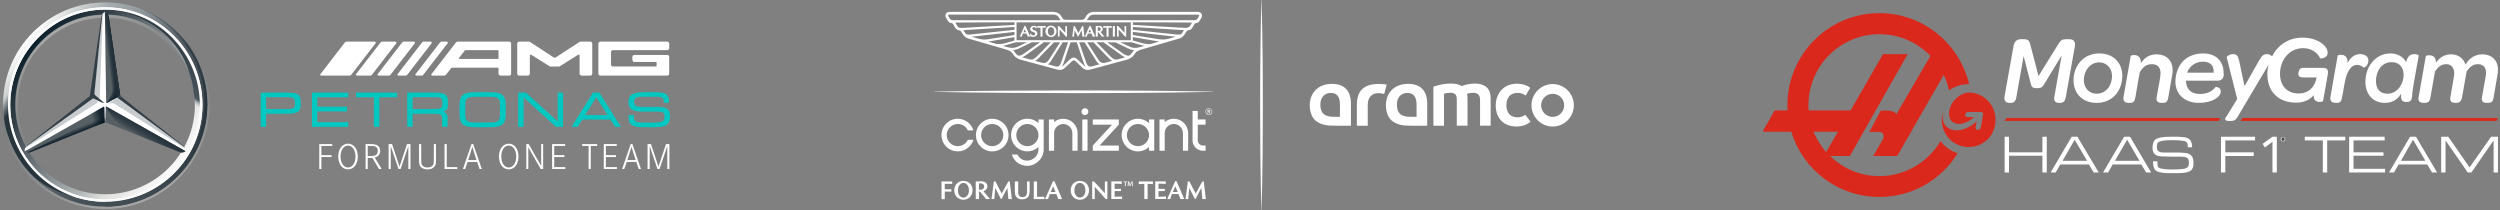 <svg width="952" height="80" viewBox="0 0 952 80" fill="none" xmlns="http://www.w3.org/2000/svg">
<rect x="0" y="0" width="952" height="80" fill="#808080" stroke="none"/>
<path d="M479.863 39.837C479.863 50.261 479.933 66.371 480.331 80H480.416C480.813 66.371 480.898 49.537 480.898 39.156C480.898 35.313 480.884 15.827 480.416 0H480.331C480.019 10.906 479.863 25.059 479.863 39.837Z" fill="white"/>
<path d="M409.081 34.434C395.239 34.434 373.825 34.505 355.714 34.902V34.987C373.825 35.384 396.189 35.469 409.988 35.469C415.094 35.469 440.99 35.455 462.008 34.987V34.902C447.528 34.59 428.723 34.434 409.081 34.434Z" fill="white"/>
<path d="M456.122 4.524H416.81C416.101 4.524 415.108 4.51 414.059 5.56C413.066 6.552 413.364 7.545 411.719 7.545H405.989C404.344 7.545 404.642 6.567 403.649 5.56C402.6 4.51 401.607 4.524 400.898 4.524H361.571C360.224 4.524 359.629 5.716 360.281 6.779L360.99 7.956C361.373 8.609 361.869 8.708 362.238 8.779C362.578 8.85 362.777 8.892 363.046 9.346L363.67 10.438C364.153 11.332 364.734 11.445 365.159 11.516C365.5 11.587 365.798 11.601 366.223 12.367C366.677 13.19 367.287 14.225 368.719 14.665C368.719 14.665 383.397 18.947 383.412 18.947C384.943 19.444 385.326 19.997 385.78 20.649C386.021 20.99 386.744 22.209 388.73 22.748L402.699 26.52C404.004 26.875 404.925 26.379 405.564 25.811L408.102 23.415C408.755 22.805 409.024 22.805 409.676 23.415L412.215 25.811C412.853 26.379 413.761 26.875 415.08 26.52L429.049 22.748C431.034 22.209 431.758 20.99 431.999 20.649C432.452 19.997 432.835 19.444 434.367 18.947L449.059 14.665C450.492 14.239 451.102 13.204 451.555 12.367C451.967 11.601 452.279 11.573 452.619 11.516C453.045 11.431 453.626 11.332 454.108 10.438L454.732 9.346C454.988 8.892 455.2 8.85 455.541 8.779C455.909 8.708 456.406 8.609 456.789 7.956L457.498 6.779C458.065 5.716 457.469 4.524 456.122 4.524ZM361.6 6.964L361.174 6.255C361.047 6.042 360.962 5.56 361.571 5.56H400.898C401.692 5.56 402.585 5.546 403.451 7.049C403.564 7.247 403.692 7.474 403.862 7.687H364.011C362.394 7.701 362.082 7.701 361.6 6.964ZM387.099 8.495H430.609V15.317H387.099V8.495ZM364.72 10.169C364.351 9.8 364.11 9.034 363.784 8.58L386.333 8.481V9.474L367.258 10.58C365.755 10.694 365.145 10.608 364.72 10.169ZM367.67 12.764C367.457 12.495 367.287 12.183 367.117 11.885C367.031 11.729 366.946 11.601 366.861 11.488C367.131 11.473 367.187 11.459 367.698 11.431L386.305 10.282V11.346L371.598 12.92C369.627 13.133 368.279 13.431 367.67 12.764ZM372.704 14.764C371.626 14.452 370.69 14.182 370.024 13.984C371.811 13.771 386.305 12.154 386.305 12.154V13.331L376.888 14.849C375.796 15.033 374.491 15.246 372.704 14.764ZM379.242 16.678C378.292 16.409 377.271 16.111 376.264 15.813C376.533 15.771 376.718 15.742 377.03 15.7C377.98 15.544 386.319 14.154 386.319 14.154V15.43C386.319 15.43 382.83 16.423 382.816 16.423C382.788 16.409 380.632 17.061 379.242 16.678ZM383.681 17.969C383.539 17.926 382.901 17.742 381.965 17.473C382.575 17.359 382.958 17.231 383.043 17.203C383.1 17.189 386.844 16.097 386.844 16.097H391.098L387.17 17.926C385.908 18.409 384.801 18.267 383.681 17.969ZM387.595 21.131C387.127 20.805 386.872 20.451 386.602 20.068C386.376 19.742 386.149 19.415 385.78 19.075C385.865 19.075 386.262 19.047 386.702 18.933C387.17 18.82 388.191 18.38 388.191 18.38L392.913 16.083H396.062L389.864 20.465C388.928 21.103 388.177 21.33 387.595 21.131ZM392.275 22.649L389.24 21.826C389.652 21.656 390.049 21.429 390.375 21.216C390.687 21.004 390.332 21.273 397.508 16.083H400.146L395.296 21.046C394.431 21.926 393.495 22.89 392.275 22.649ZM397.055 23.954L394.204 23.188C394.984 22.734 395.679 21.968 395.948 21.699L401.337 16.111H403.692L399.395 22.819C398.7 23.869 397.891 24.095 397.055 23.954ZM402.047 25.301L399.012 24.478C399.153 24.379 399.692 24.053 400.203 23.23L404.699 16.083H406.741C406.741 16.083 404.103 23.826 403.919 24.209C403.394 25.358 402.784 25.443 402.047 25.301ZM412.867 25.06L410.357 22.677C409.308 21.684 408.414 21.684 407.351 22.677L404.84 25.06C404.642 25.23 404.457 25.358 404.259 25.457C404.727 24.875 404.996 24.067 405.167 23.542L407.663 16.097H410.045L412.541 23.542C412.725 24.095 412.995 24.89 413.449 25.457C413.25 25.358 413.066 25.23 412.867 25.06ZM415.647 25.301C414.909 25.443 414.3 25.358 413.775 24.223C413.591 23.826 410.953 16.097 410.953 16.097H412.995L417.491 23.244C418.001 24.053 418.526 24.393 418.682 24.492L415.647 25.301ZM420.653 23.954C419.816 24.11 419.008 23.869 418.299 22.805L414.002 16.097H416.37L421.759 21.684C422.029 21.968 422.71 22.72 423.504 23.174L420.653 23.954ZM425.432 22.649C424.199 22.89 423.263 21.911 422.412 21.046L417.562 16.083H420.199C420.199 16.083 427.021 21.004 427.333 21.216C427.659 21.429 428.042 21.656 428.467 21.826L425.432 22.649ZM431.091 20.082C430.822 20.465 430.58 20.819 430.098 21.146C429.531 21.33 428.765 21.103 427.815 20.493C427.546 20.323 421.618 16.111 421.618 16.111H424.766C424.766 16.111 428.411 17.912 429.488 18.409C430.098 18.692 430.878 19.047 431.899 19.103C431.545 19.415 431.318 19.756 431.091 20.082ZM434.027 17.969C432.906 18.267 431.8 18.409 430.538 17.926C430.084 17.756 426.61 16.097 426.61 16.097H430.864C430.864 16.097 434.608 17.189 434.665 17.203C434.764 17.231 435.133 17.345 435.743 17.473C434.807 17.742 434.169 17.926 434.027 17.969ZM438.466 16.678C437.076 17.061 434.892 16.409 434.892 16.409C434.878 16.409 431.389 15.416 431.389 15.416V14.14C431.389 14.14 439.742 15.53 440.678 15.686C440.99 15.742 441.16 15.771 441.444 15.799C440.423 16.097 439.416 16.395 438.466 16.678ZM445.003 14.764C443.231 15.232 441.912 15.019 440.82 14.849C439.884 14.693 431.389 13.331 431.389 13.331V12.154L447.67 13.984C447.017 14.182 446.067 14.452 445.003 14.764ZM450.591 11.899C450.435 12.197 450.251 12.495 450.038 12.778C449.428 13.445 448.081 13.147 446.095 12.934L431.389 11.36V10.282C431.389 10.282 449.769 11.417 449.995 11.431C450.506 11.459 450.563 11.473 450.832 11.488C450.747 11.615 450.662 11.743 450.591 11.899ZM452.704 10.296C451.981 10.75 451.173 10.623 448.747 10.481L431.389 9.474V8.481L453.924 8.58C453.47 9.233 453.342 9.899 452.704 10.296ZM456.533 6.255L456.108 6.964C455.626 7.701 455.314 7.701 453.697 7.701H413.846C414.016 7.488 414.144 7.262 414.257 7.063C415.122 5.56 416.016 5.574 416.81 5.574H456.136C456.746 5.56 456.661 6.042 456.533 6.255ZM412.13 13.941C412.031 12.707 411.96 11.984 411.903 11.488C411.236 12.693 410.953 13.261 410.683 13.884H410.414C409.747 12.537 409.676 12.381 409.492 12.027C409.435 11.913 409.35 11.771 409.223 11.516C409.166 11.998 409.067 12.963 408.996 13.941H408.315C408.513 12.523 408.825 10.112 408.854 9.914H409.265C409.265 9.914 410.244 11.857 410.669 12.594C411.165 11.686 411.477 11.048 412.116 9.914H412.484C412.555 10.495 412.768 12.339 412.967 13.941H412.13ZM424.553 9.914H423.759V13.941H424.553V9.914ZM422.156 13.941V10.509C422.752 10.523 423.064 10.552 423.362 10.594V9.914H420.114V10.594C420.455 10.552 420.795 10.523 421.362 10.509V13.941H422.156ZM396.998 13.941V10.509C397.593 10.523 397.905 10.552 398.203 10.594V9.914H394.956V10.594C395.296 10.552 395.636 10.523 396.204 10.509V13.941H396.998ZM406.315 13.941V9.914H405.691V12.509L403.295 9.914H402.841V13.941H403.479V11.218L405.918 13.941H406.315ZM392.289 12.807V13.7C392.545 13.856 392.857 14.04 393.381 14.04C394.246 14.04 395.027 13.558 395.027 12.722C395.027 12.452 394.941 11.97 394.332 11.7C393.821 11.473 393.495 11.417 393.268 11.232C392.871 10.892 393.197 10.353 393.736 10.353C393.906 10.353 394.303 10.396 394.417 10.793H394.715V10.055C394.431 9.928 394.076 9.8 393.708 9.8C393.381 9.8 393.069 9.899 392.814 10.084C392.204 10.537 392.034 11.445 392.899 11.97C393.452 12.296 394.19 12.268 394.218 12.863C394.232 13.303 393.807 13.473 393.495 13.473C392.857 13.473 392.658 12.92 392.616 12.807H392.289ZM392.275 13.941L390.502 9.828H390.162L388.333 13.941H389.084C389.184 13.615 389.254 13.36 389.481 12.807H390.928C391.112 13.246 391.24 13.643 391.353 13.941H392.275ZM389.708 12.282C389.793 12.083 389.808 12.041 390.205 11.105C390.588 11.998 390.616 12.055 390.701 12.282H389.708ZM402.316 11.927C402.316 10.509 401.252 9.772 400.217 9.772C399.182 9.772 398.118 10.495 398.118 11.927C398.118 13.346 399.182 14.083 400.217 14.083C401.267 14.083 402.316 13.36 402.316 11.927ZM400.231 13.544C399.593 13.544 399.026 12.948 399.026 11.927C399.026 10.864 399.636 10.311 400.231 10.311C400.827 10.311 401.437 10.864 401.437 11.927C401.437 12.991 400.827 13.544 400.231 13.544ZM417.25 13.941H418.044V12.282H418.242L419.59 13.941H420.582L419.079 12.168C419.292 12.083 419.476 11.97 419.618 11.828C420.029 11.417 420.086 10.708 419.618 10.24C419.377 9.999 419.107 9.871 418.427 9.871C418.427 9.871 417.505 9.885 417.264 9.899L417.25 13.941ZM418.044 10.396C418.143 10.382 418.228 10.382 418.313 10.382C419.136 10.382 419.164 10.991 419.164 11.076C419.164 11.502 418.795 11.885 418.044 11.757V10.396ZM417.037 13.941L415.264 9.828H414.924L413.094 13.941H413.846C413.945 13.615 414.016 13.36 414.243 12.807H415.675C415.86 13.246 415.987 13.643 416.101 13.941H417.037ZM414.484 12.282C414.569 12.083 414.583 12.041 414.98 11.105C415.363 11.998 415.392 12.055 415.477 12.282H414.484ZM428.85 13.941V9.914H428.226V12.509L425.815 9.914H425.362V13.941H426V11.218L428.439 13.941H428.85Z" fill="white"/>
<path d="M401.508 68.967H400.997L397.948 75.817H399.111C399.224 75.406 399.366 74.938 399.777 73.902H402.273C402.571 74.64 402.812 75.32 402.997 75.817H404.457L401.508 68.967ZM401.025 70.952C401.763 72.654 401.777 72.654 401.947 73.108H400.104C400.302 72.668 400.316 72.654 401.025 70.952Z" fill="white"/>
<path d="M448.01 68.967H447.514L444.465 75.817H445.627C445.741 75.406 445.883 74.938 446.294 73.902H448.79C449.088 74.64 449.329 75.32 449.513 75.817H450.974L448.01 68.967ZM447.542 70.952C448.279 72.654 448.294 72.654 448.464 73.108H446.62C446.819 72.668 446.819 72.654 447.542 70.952Z" fill="white"/>
<path d="M383.993 75.816C383.823 73.689 383.695 72.413 383.596 71.562C382.447 73.632 381.951 74.639 381.483 75.717H381.1C379.937 73.335 379.809 73.108 379.54 72.611C379.426 72.399 379.299 72.157 379.015 71.604C378.958 72.03 378.76 73.902 378.618 75.816H377.569C377.909 73.406 378.434 69.335 378.462 69.108H379.086C379.185 69.293 379.27 69.477 379.356 69.662C380.121 71.193 380.731 72.413 381.469 73.675L381.483 73.689L381.497 73.675C381.823 73.065 382.135 72.498 382.419 71.945C382.873 71.094 383.341 70.215 383.965 69.108H384.518C384.546 69.321 384.929 72.64 385.312 75.816H383.993Z" fill="white"/>
<path d="M457.866 75.816C457.696 73.689 457.569 72.413 457.469 71.562C456.321 73.632 455.824 74.639 455.356 75.717H454.973C453.81 73.335 453.683 73.108 453.413 72.611C453.3 72.399 453.172 72.157 452.889 71.604C452.846 72.03 452.633 73.902 452.491 75.816H451.442C451.782 73.406 452.307 69.335 452.335 69.108H452.959C453.059 69.293 453.144 69.477 453.229 69.662C453.995 71.193 454.605 72.413 455.342 73.675L455.356 73.689L455.37 73.675C455.697 73.065 456.009 72.498 456.292 71.945C456.746 71.094 457.214 70.215 457.838 69.108H458.391C458.42 69.321 458.802 72.64 459.185 75.816H457.866Z" fill="white"/>
<path d="M366.875 76.058C365.471 76.058 364.649 75.32 364.45 75.122C363.883 74.583 363.387 73.718 363.387 72.47C363.387 71.222 363.883 70.357 364.45 69.818C364.649 69.633 365.471 68.882 366.875 68.882C367.726 68.882 369.357 69.236 370.066 70.938C370.265 71.392 370.35 71.917 370.35 72.47C370.35 73.718 369.854 74.583 369.286 75.122C369.088 75.306 368.265 76.058 366.875 76.058ZM366.875 75.249C367.911 75.249 368.974 74.285 368.974 72.456C368.974 70.626 367.925 69.662 366.875 69.662C365.84 69.662 364.777 70.626 364.777 72.456C364.777 74.285 365.826 75.249 366.875 75.249Z" fill="white"/>
<path d="M411.222 76.058C409.818 76.058 408.996 75.32 408.797 75.122C408.23 74.583 407.733 73.718 407.733 72.47C407.733 71.222 408.23 70.357 408.797 69.818C408.996 69.633 409.818 68.882 411.222 68.882C412.073 68.882 413.704 69.236 414.413 70.938C414.612 71.392 414.697 71.917 414.697 72.47C414.697 73.718 414.2 74.583 413.633 75.122C413.449 75.306 412.626 76.058 411.222 76.058ZM411.222 75.249C412.257 75.249 413.321 74.285 413.321 72.456C413.321 70.626 412.272 69.662 411.222 69.662C410.187 69.662 409.123 70.626 409.123 72.456C409.123 74.285 410.187 75.249 411.222 75.249Z" fill="white"/>
<path d="M371.555 69.094C371.924 69.066 373.442 69.052 373.47 69.052C374.619 69.052 375.073 69.279 375.455 69.662C375.824 70.03 376.009 70.498 375.994 70.995C375.98 71.463 375.782 71.931 375.455 72.257C375.101 72.611 374.661 72.782 374.505 72.838L377.03 75.802H375.498L373.229 72.994H372.818V75.802H371.57L371.555 69.094ZM373.3 69.803C373.144 69.803 372.974 69.818 372.803 69.846H372.789V72.214H372.803C372.988 72.243 373.158 72.257 373.314 72.257C374.321 72.257 374.775 71.619 374.775 71.009C374.775 70.924 374.761 70.513 374.434 70.186C374.179 69.931 373.796 69.803 373.3 69.803Z" fill="white"/>
<path d="M393.665 75.816V69.108H394.913V74.937H397.693V75.816H393.665Z" fill="white"/>
<path d="M428.368 69.378H427.858V69.108H429.219V69.378H428.694V70.853H428.368V69.378Z" fill="white"/>
<path d="M430.992 70.144C430.978 69.917 430.963 69.648 430.963 69.407H430.949C430.893 69.619 430.822 69.86 430.737 70.073L430.495 70.839H430.226L429.985 70.087C429.914 69.86 429.857 69.619 429.801 69.407C429.786 69.633 429.786 69.917 429.772 70.158L429.73 70.867H429.418L429.531 69.123H429.971L430.212 69.832C430.283 70.031 430.325 70.243 430.382 70.442H430.396C430.439 70.257 430.51 70.031 430.581 69.832L430.836 69.137H431.275L431.375 70.882H431.049L430.992 70.144Z" fill="white"/>
<path d="M421.079 75.816C420.795 75.462 418.795 73.249 416.881 71.136V75.816H415.916V69.108H416.597L420.724 73.59V69.108H421.688V75.816H421.079Z" fill="white"/>
<path d="M435.757 75.817V70.016C434.707 70.031 434.055 70.102 433.644 70.144V69.095H439.033V70.144C438.721 70.102 438.111 70.016 437.005 70.002V75.803L435.757 75.817Z" fill="white"/>
<path d="M424.44 74.923V72.753H426.836V71.931H424.44V69.945C425.007 69.945 425.801 69.945 427.177 70.03V69.08H423.192V75.788H427.29V74.795C426.383 74.88 425.347 74.923 424.44 74.923Z" fill="white"/>
<path d="M441.16 74.923V72.753H443.557V71.931H441.16V69.945C441.727 69.945 442.522 69.945 443.897 70.03V69.08H439.912V75.788H444.011V74.795C443.103 74.88 442.054 74.923 441.16 74.923Z" fill="white"/>
<path d="M391.084 69.108C391.126 71.689 391.112 72.711 391.112 72.711C391.112 73.547 391.056 75.065 389.439 75.065C388.857 75.065 387.709 74.966 387.709 73.051C387.709 71.321 387.751 69.179 387.751 69.108H386.446C386.446 69.194 386.446 71.151 386.446 73.051C386.446 75.802 388.659 75.916 389.212 75.916C390.8 75.916 392.048 75.192 392.077 72.994L392.091 69.108H391.084Z" fill="white"/>
<path d="M362.607 70.059V69.108H358.522V75.831H359.77V72.952H362.295V72.072H359.77V69.988C361.018 69.974 361.756 70.002 362.607 70.059Z" fill="white"/>
<path d="M461.639 42.517C461.639 43.241 461.043 43.836 460.32 43.836C459.597 43.836 459.001 43.241 459.001 42.517C459.001 41.794 459.597 41.198 460.32 41.198C461.043 41.198 461.639 41.794 461.639 42.517ZM461.454 42.517C461.454 41.893 460.944 41.368 460.32 41.368C459.696 41.368 459.185 41.879 459.185 42.517C459.185 43.141 459.696 43.666 460.32 43.666C460.944 43.666 461.454 43.156 461.454 42.517ZM460.561 42.631L460.958 43.241H460.646L460.292 42.659H460.093V43.241H459.838V41.78H460.391C460.632 41.78 460.845 41.964 460.845 42.219C460.83 42.432 460.731 42.574 460.561 42.631ZM460.093 42.446H460.362C460.49 42.446 460.589 42.361 460.589 42.234C460.589 42.106 460.49 42.035 460.362 42.035H460.093V42.446ZM412.144 45.495H414.13V57.408H412.144V45.495ZM404.883 45.226C403.564 45.226 402.359 45.694 401.408 46.474V45.495H399.423V57.408H401.408V50.7C401.408 48.786 402.968 47.226 404.883 47.226C406.797 47.226 408.357 48.786 408.357 50.7V57.408H410.343V50.7C410.343 47.665 407.889 45.226 404.883 45.226ZM395.452 45.481H397.437V56.94C397.437 60.372 394.445 63.152 391.226 63.152C388.262 63.152 386.078 61.337 385.312 58.841H387.439C388.092 60.216 389.382 61.166 391.226 61.166C393.339 61.166 395.452 59.266 395.452 56.94V55.976C394.346 57.011 392.857 57.635 391.226 57.635C387.794 57.635 385.014 54.855 385.014 51.423C385.014 47.992 387.794 45.212 391.226 45.212C392.857 45.212 394.346 45.836 395.452 46.871V45.481ZM395.452 51.438C395.452 49.098 393.552 47.212 391.226 47.212C388.886 47.212 387 49.112 387 51.438C387 53.778 388.9 55.664 391.226 55.664C393.552 55.664 395.452 53.778 395.452 51.438ZM364.734 47.212C366.436 47.212 367.897 48.204 368.563 49.651H370.676C369.91 47.098 367.528 45.226 364.72 45.226C361.288 45.226 358.508 48.006 358.508 51.438C358.508 54.87 361.288 57.649 364.72 57.649C367.528 57.649 369.896 55.777 370.676 53.225H368.563C367.882 54.671 366.422 55.664 364.734 55.664C362.394 55.664 360.508 53.764 360.508 51.438C360.508 49.098 362.394 47.212 364.734 47.212ZM384.05 51.438C384.05 54.87 381.27 57.649 377.838 57.649C374.406 57.649 371.626 54.87 371.626 51.438C371.626 48.006 374.406 45.226 377.838 45.226C381.27 45.226 384.05 48.006 384.05 51.438ZM382.064 51.438C382.064 49.098 380.164 47.212 377.838 47.212C375.498 47.212 373.612 49.112 373.612 51.438C373.612 53.778 375.512 55.664 377.838 55.664C380.178 55.664 382.064 53.778 382.064 51.438ZM446.989 45.226C445.67 45.226 444.465 45.694 443.514 46.474V45.495H441.529V57.394H443.514V50.686C443.514 48.772 445.074 47.212 446.989 47.212C448.903 47.212 450.463 48.772 450.463 50.686V57.394H452.449V50.686C452.449 47.665 450.01 45.226 446.989 45.226ZM437.558 45.495H439.543V57.394H437.558V55.99C436.452 57.025 434.963 57.649 433.332 57.649C429.9 57.649 427.12 54.87 427.12 51.438C427.12 48.006 429.9 45.226 433.332 45.226C434.963 45.226 436.452 45.864 437.558 46.885V45.495ZM437.558 51.438C437.558 49.098 435.658 47.212 433.332 47.212C430.992 47.212 429.106 49.112 429.106 51.438C429.106 53.778 431.006 55.664 433.332 55.664C435.672 55.664 437.558 53.778 437.558 51.438ZM459.086 47.481V45.495H456.108V42.248H454.122V45.495V47.481V53.437C454.122 55.636 455.895 57.408 458.093 57.408H459.086V55.423H458.093C457.001 55.423 456.108 54.529 456.108 53.437V47.481H459.086ZM413.137 41.198C412.413 41.198 411.818 41.794 411.818 42.517C411.818 43.241 412.413 43.836 413.137 43.836C413.86 43.836 414.456 43.241 414.456 42.517C414.456 41.78 413.874 41.198 413.137 41.198ZM426.056 45.495H416.129V47.481H423.475L416.129 55.423V57.408H426.056V55.423H418.696L426.042 47.481L426.056 45.495Z" fill="white"/>
<path d="M591.275 32.009C586.822 32.009 583.192 35.639 583.192 40.092C583.192 44.545 586.822 48.19 591.275 48.19C595.728 48.19 599.317 44.56 599.317 40.092C599.317 35.639 595.728 32.009 591.275 32.009ZM591.275 44.503C588.822 44.503 586.865 42.503 586.865 40.092C586.865 37.681 588.822 35.724 591.275 35.724C593.686 35.724 595.643 37.681 595.643 40.092C595.643 42.503 593.686 44.503 591.275 44.503Z" fill="white"/>
<path d="M561.664 31.824C559.891 31.824 558.076 32.193 556.615 32.774C555.438 32.094 554.303 31.824 552.658 31.824C550.616 31.824 548.531 32.094 546.248 32.874L545.837 33.015V47.878H549.879V35.696C550.701 35.426 551.339 35.327 552.148 35.327C554.147 35.327 554.743 35.965 554.743 38.05V47.864H558.827V37.781C558.827 36.873 558.785 36.277 558.643 35.738C559.465 35.469 560.104 35.327 560.827 35.327C562.741 35.327 563.607 36.192 563.607 38.05V47.864H567.648V37.724C567.648 35.724 567.322 34.547 566.415 33.54C565.422 32.462 563.748 31.824 561.664 31.824Z" fill="white"/>
<path d="M577.873 44.673C575.179 44.673 573.633 43 573.633 40.078C573.633 37.086 575.193 35.37 577.916 35.37C578.483 35.37 578.951 35.427 579.405 35.569C579.405 35.569 580.242 35.81 580.979 36.377L582.695 33.441C581.759 32.661 580.667 32.321 580.299 32.236C579.249 31.924 577.703 31.867 577.703 31.867C572.839 31.867 569.577 35.242 569.577 40.249C569.577 45.07 572.669 48.176 577.476 48.176C577.476 48.176 580.696 48.318 582.851 46.318L580.838 43.737C579.731 44.432 578.965 44.673 577.873 44.673Z" fill="white"/>
<path d="M525.145 31.966C519.373 31.966 516.693 34.505 516.693 39.922V47.878H520.834V40.248V39.879C520.834 37.157 522.38 35.469 524.791 35.469C525.798 35.469 526.563 35.653 527.102 35.781L528.053 32.193C526.45 31.966 525.145 31.966 525.145 31.966Z" fill="white"/>
<path d="M543.482 39.468V47.878H537.937C534.122 47.878 532.435 47.608 530.435 46.29C528.705 45.112 527.755 42.886 527.755 39.979C527.755 35.979 530.393 31.938 536.207 31.938C540.93 31.923 543.482 34.561 543.482 39.468ZM539.441 39.922C539.441 36.873 538.264 35.384 535.895 35.384C533.484 35.384 531.938 37.157 531.938 39.837C531.938 43.07 533.484 44.474 536.93 44.474H539.426V39.922H539.441Z" fill="white"/>
<path d="M514.438 39.468V47.878H508.935C505.12 47.878 503.433 47.608 501.433 46.29C499.703 45.112 498.753 42.886 498.753 39.979C498.753 35.979 501.391 31.938 507.205 31.938C511.942 31.923 514.438 34.561 514.438 39.468ZM510.254 39.922C510.254 36.83 509.162 35.384 506.751 35.384C504.34 35.384 502.795 37.157 502.795 39.837C502.795 43.07 504.34 44.474 507.787 44.474H510.24L510.254 39.922Z" fill="white"/>
<path fill-rule="evenodd" clip-rule="evenodd" d="M738.957 53.73C734.249 61.663 725.532 67.067 715.681 67.067C708.359 67.067 701.734 64.103 696.852 59.396H704.436C704.436 59.396 726.229 21.04 726.316 20.866C726.404 20.691 726.404 20.604 726.229 20.604H717.25C717.076 20.604 717.076 20.691 716.989 20.691C716.902 20.778 704.697 42.049 704.697 42.049H688.745C688.658 41.351 688.658 40.741 688.658 40.044C688.658 25.137 700.775 13.02 715.681 13.02C723.265 13.02 730.152 16.158 735.121 21.301C733.029 24.875 723.44 41.177 722.132 43.531C721.348 41.787 717.948 42.136 716.204 42.136C715.42 43.443 711.846 50.243 711.846 50.243H715.681C717.425 50.243 717.599 52.074 716.902 53.207C716.204 54.34 713.328 59.396 713.328 59.396H722.481C722.481 59.396 733.726 39.695 740.177 28.537C741.049 30.367 741.746 32.372 742.182 34.377C744.361 32.895 746.977 32.024 749.853 32.024C746.105 16.507 732.244 5 715.681 5C696.329 5 680.638 20.691 680.638 40.044C680.638 40.741 680.638 41.438 680.725 42.049H676.105C675.843 42.049 675.756 42.223 675.582 42.397C675.494 42.572 671.484 49.72 671.31 49.894C671.31 50.069 671.31 50.156 671.484 50.156H682.12C686.478 64.539 699.816 75 715.681 75C728.321 75 739.305 68.375 745.495 58.35C742.879 57.565 740.613 55.909 738.957 53.73ZM690.575 50.156H699.903L695.37 57.914C693.452 55.648 691.796 53.032 690.575 50.156Z" fill="#DA291C"/>
<path d="M749.679 35.249C747.064 35.249 742.182 38.3 742.182 43.531C742.182 46.059 744.187 47.192 745.931 47.192C747.674 47.192 749.853 46.32 751.597 44.664L751.684 44.577H749.156C748.633 44.577 748.284 44.228 748.371 43.705V43.443C748.459 42.92 748.982 42.659 749.505 42.659H754.386C754.909 42.659 755.258 43.095 755.171 43.618L754.299 48.499C754.212 49.022 753.863 49.458 753.253 49.458H753.079C752.556 49.458 752.207 49.022 752.294 48.499C752.381 47.976 752.73 46.233 752.73 46.233C750.376 48.412 747.5 49.633 745.059 49.633C743.49 49.633 739.741 48.935 739.741 44.315C739.741 43.356 739.916 42.397 740.351 41.351V41.438C740.264 41.613 740.177 41.874 740.09 42.048C740.003 42.223 740.003 42.31 739.916 42.484C739.828 42.659 739.828 42.92 739.741 43.095C739.741 43.269 739.654 43.356 739.654 43.531C739.567 43.792 739.567 43.966 739.567 44.228C739.567 44.315 739.567 44.489 739.48 44.577C739.48 44.925 739.393 45.274 739.393 45.71C739.393 46.059 739.393 46.407 739.48 46.756C739.828 49.894 741.485 52.596 743.926 54.253C744.71 54.776 745.669 55.212 746.628 55.56C747.587 55.822 748.633 55.996 749.679 55.996C751.423 55.996 753.079 55.56 754.561 54.776C756.304 53.817 757.786 52.422 758.658 50.679C759.442 49.197 759.878 47.54 759.878 45.797C759.965 39.869 755.345 35.249 749.679 35.249Z" fill="#DA291C"/>
<path d="M765.109 39.172H765.632C766.939 39.172 767.55 38.562 767.811 37.08L770.601 21.301L773.303 31.849C773.565 32.895 773.739 33.593 775.744 33.593C777.487 33.593 777.836 32.983 778.446 32.024L785.071 21.127L782.282 36.905C782.02 38.387 782.718 39.172 783.938 39.172H784.461C785.769 39.172 786.379 38.474 786.641 37.08L790.127 17.553C790.389 15.984 789.692 14.938 788.035 14.938H786.641C785.246 14.938 784.723 15.374 783.764 16.855L776.267 28.973L773.129 16.943C772.78 15.548 772.344 14.938 770.775 14.938H769.555C768.073 14.938 767.027 15.809 766.765 17.466L763.278 36.992C763.191 38.387 763.801 39.172 765.109 39.172ZM798.409 39.172C804.773 39.172 808.347 34.116 808.172 28.537C807.998 23.829 804.773 20.343 799.368 20.343C793.179 20.343 789.43 25.398 789.604 30.89C789.779 35.946 793.266 39.172 798.409 39.172ZM799.368 23.742C802.07 23.742 804.162 25.834 804.25 28.711C804.337 32.634 801.896 35.685 798.409 35.685C795.532 35.685 793.702 33.593 793.527 30.716C793.44 27.055 795.881 23.742 799.368 23.742ZM810.526 39.172H811.049C812.357 39.172 812.88 38.649 813.141 37.08L814.798 27.578C816.018 25.486 817.326 24.44 819.418 24.44C821.51 24.44 822.73 25.66 822.73 27.752C822.73 28.275 822.643 28.973 822.556 29.757L821.248 37.08C820.987 38.736 821.946 39.172 823.079 39.172H823.602C824.91 39.172 825.433 38.649 825.694 37.08L827.089 28.973C827.263 28.101 827.351 27.229 827.351 26.532C827.263 23.045 824.997 20.691 821.161 20.691C818.546 20.691 816.541 21.999 815.233 24.091C815.321 21.65 814.013 20.953 812.618 20.953C812.008 20.953 811.485 21.127 811.398 21.214L808.608 37.08C808.434 38.649 809.393 39.172 810.526 39.172ZM889.418 39.172H889.941C891.074 39.172 891.597 38.649 891.859 37.08L892.818 31.762C893.515 27.665 895.084 24.701 897.525 24.701C898.745 24.701 899.443 25.224 900.053 25.747C900.14 25.834 901.971 25.137 901.884 22.87C901.797 21.476 900.489 20.604 898.745 20.604C896.653 20.604 895.084 21.824 893.951 24.004C894.125 21.563 892.731 20.866 891.423 20.866C890.726 20.866 890.29 21.04 890.203 21.127L887.413 36.992C887.151 38.649 888.198 39.172 889.418 39.172ZM908.073 39.172C910.863 39.172 912.955 38.039 914.35 35.685C914.175 38.039 914.611 38.823 916.355 38.823C917.924 38.823 918.359 38.3 918.534 36.557C918.708 33.418 919.841 28.275 921.062 21.127C921.062 21.04 920.364 20.604 919.493 20.604C917.749 20.604 916.79 21.476 916.267 23.655C915.134 21.563 912.868 20.343 910.252 20.343C904.673 20.343 900.75 25.311 900.75 31.065C900.663 35.685 903.54 39.172 908.073 39.172ZM910.775 23.655C913.914 23.655 915.308 26.009 915.308 28.537C915.308 31.762 913.129 35.685 909.119 35.685C906.417 35.685 904.76 33.941 904.76 30.89C904.76 27.229 906.853 23.655 910.775 23.655ZM922.893 39.172H923.416C924.549 39.172 925.246 38.736 925.508 37.08L927.251 27.229C928.559 25.311 929.692 24.44 931.61 24.44C933.44 24.44 934.574 25.834 934.574 27.927C934.574 28.275 934.574 28.624 934.487 28.973L933.092 37.08C932.83 38.736 933.789 39.172 934.922 39.172H935.358C936.492 39.172 937.189 38.649 937.538 37.08L939.281 27.229C940.589 25.311 941.809 24.44 943.64 24.44C945.383 24.44 946.691 25.486 946.691 27.752C946.691 28.275 946.604 28.973 946.429 29.757L945.122 37.08C944.86 38.736 945.732 39.172 946.952 39.172H947.475C948.783 39.172 949.306 38.649 949.568 37.08L950.962 28.973C951.137 28.101 951.224 27.229 951.224 26.532C951.224 22.958 948.783 20.691 945.383 20.691C942.332 20.691 940.24 22.26 938.845 24.614C938.148 22.173 936.056 20.691 933.353 20.691C931 20.691 928.995 21.824 927.6 23.917C927.687 21.65 926.379 21.04 924.985 21.04C924.374 21.04 923.851 21.214 923.764 21.301L920.975 37.167C920.713 38.649 921.672 39.172 922.893 39.172ZM837.288 39.172C842.606 39.172 845.657 36.818 845.657 34.9C845.657 33.593 844.785 33.157 843.739 33.07C842.344 34.9 840.427 35.772 837.724 35.772C835.37 35.772 832.581 34.9 832.407 30.716H844.524C845.831 30.716 846.79 29.931 846.79 28.362C846.79 25.922 846.267 24.265 845.134 22.87C843.913 21.301 841.647 20.343 839.119 20.343C831.186 20.343 828.397 26.183 828.397 31.239C828.484 35.946 831.971 39.172 837.288 39.172ZM838.945 23.481C840.339 23.481 841.473 23.917 842.17 24.701C842.78 25.398 843.042 26.445 842.955 27.665H832.842C833.801 25.137 836.068 23.481 838.945 23.481ZM848.708 46.059H849.58C851.236 46.059 851.759 45.1 852.544 43.705L863.876 24.614C863.527 25.922 863.353 27.404 863.44 28.798C863.615 35.249 867.973 39.085 874.337 39.085C877.388 39.085 879.742 37.951 881.049 36.208C880.962 38.039 881.921 38.823 883.316 38.823C884.1 38.823 884.623 38.562 884.623 38.474L886.454 28.188C886.716 26.619 886.105 25.834 884.623 25.834H877.388C876.516 25.834 876.08 26.009 875.819 26.27C875.383 26.706 875.209 27.752 875.209 28.275C875.209 29.06 875.906 29.496 877.039 29.496H882.183C881.485 33.07 879.219 35.598 875.296 35.598C871.199 35.598 868.409 32.983 868.235 28.537C868.06 22.958 871.722 18.337 877.039 18.337C880.09 18.337 882.531 19.994 883.49 22.173C883.577 22.347 886.454 22.347 886.367 19.907C886.367 19.035 885.844 17.989 884.885 17.117C883.403 15.635 880.526 14.328 876.778 14.328C871.46 14.328 867.363 17.204 865.184 21.476C864.748 20.953 864.05 20.604 863.353 20.604C862.133 20.604 861.435 20.953 860.302 22.958L854.723 32.808L852.631 22.958C852.195 21.127 851.585 20.604 850.364 20.604C848.969 20.604 847.836 21.563 847.923 21.824L851.933 37.69L847.749 44.489C847.139 45.1 847.052 46.059 848.708 46.059ZM777.749 58.001H765.022V52.074H763.365V65.672H765.022V59.309H777.749V65.672H779.405V52.074H777.749V58.001ZM788.907 52.074L780.887 65.672H782.805L784.548 62.621H795.445L797.276 65.672H799.193L791.086 52.074H788.907ZM785.42 61.227L790.04 53.207L794.748 61.227H785.42ZM808.87 52.074L800.85 65.672H802.768L804.511 62.621H815.408L817.238 65.672H819.156L811.136 52.074H808.87ZM805.383 61.227L810.003 53.207L814.71 61.227H805.383ZM832.232 58.263C831.36 58.176 830.663 58.088 830.227 58.088H824.038C823.166 58.088 822.469 57.914 822.033 57.653C821.597 57.391 821.336 56.781 821.336 55.909C821.336 55.473 821.423 55.037 821.51 54.689C821.597 54.34 821.946 54.078 822.382 53.904C822.817 53.73 823.515 53.555 824.474 53.468C825.433 53.381 826.392 53.381 827.263 53.381H827.874C829.094 53.381 830.053 53.468 830.75 53.555C831.535 53.643 832.058 53.73 832.319 53.904C832.581 54.078 832.842 54.253 832.93 54.602C833.104 54.95 833.104 55.386 833.104 56.083H834.76C834.76 54.863 834.499 53.904 833.976 53.294C833.453 52.684 832.668 52.335 831.709 52.248C830.75 52.161 829.966 52.074 829.53 52.074H827.351C826.13 52.074 825.084 52.074 824.125 52.161C823.166 52.248 822.294 52.422 821.597 52.684C820.9 52.945 820.377 53.381 820.115 53.991C819.854 54.602 819.679 55.386 819.679 56.345C819.679 57.478 820.028 58.35 820.725 58.873C821.423 59.396 822.382 59.57 823.689 59.57L827.351 59.657H830.489C831.535 59.657 832.319 59.832 832.842 60.093C833.278 60.355 833.54 60.965 833.54 62.011C833.54 62.796 833.365 63.319 833.017 63.667C832.668 64.016 831.971 64.278 831.012 64.365C830.053 64.452 828.832 64.539 827.438 64.539C826.566 64.539 825.694 64.539 824.822 64.452C823.951 64.365 823.166 64.278 822.643 64.103C822.12 63.929 821.771 63.667 821.684 63.319C821.597 62.97 821.51 62.447 821.51 61.663V61.401H819.854C819.854 62.883 820.115 63.929 820.551 64.539C820.987 65.149 821.771 65.498 822.817 65.672C823.864 65.847 824.648 65.934 825.171 65.934H828.484C829.53 65.934 830.489 65.934 831.36 65.847C832.232 65.76 833.017 65.585 833.627 65.324C834.237 65.062 834.673 64.626 834.935 64.103C835.196 63.58 835.283 62.883 835.283 62.011C835.283 60.791 835.022 59.832 834.499 59.309C833.801 58.611 833.104 58.35 832.232 58.263ZM845.744 65.672H847.4V59.396H858.21V58.001H847.4V53.468H858.733V52.074H845.744V65.672ZM877.65 53.468H884.536V65.672H886.193V53.468H893.079V52.074H877.65V53.468ZM896.217 59.309H907.637V58.001H896.217V53.468H908.073V52.074H894.561V65.672H908.247V64.278H896.217V59.309ZM917.749 52.074L909.729 65.672H911.647L913.391 62.621H924.287L926.118 65.672H928.036L920.016 52.074H917.749ZM914.262 61.227L918.883 53.207L923.59 61.227H914.262ZM940.414 63.755L932.307 52.074H929.605V65.672H931.261V53.468L939.717 65.672H941.112L949.568 53.468V65.672H951.224V52.074H948.609L940.414 63.755ZM865.358 52.074L861.61 54.776L862.481 56.171L865.358 53.991V65.672H867.014V52.074H865.358ZM869.978 52.422C869.891 52.335 869.804 52.335 869.717 52.248C869.63 52.248 869.542 52.161 869.368 52.161C869.194 52.161 869.107 52.161 869.019 52.248C868.932 52.248 868.845 52.335 868.758 52.422C868.671 52.509 868.584 52.596 868.584 52.684C868.496 52.771 868.496 52.858 868.496 53.032C868.496 53.12 868.496 53.294 868.584 53.381C868.671 53.468 868.671 53.555 868.758 53.643C868.845 53.73 868.932 53.817 869.019 53.817C869.107 53.817 869.194 53.904 869.368 53.904C869.542 53.904 869.63 53.904 869.717 53.817C869.804 53.817 869.891 53.73 869.978 53.643C870.065 53.555 870.153 53.468 870.153 53.381C870.24 53.294 870.24 53.207 870.24 53.032C870.24 52.945 870.24 52.771 870.153 52.684C870.065 52.596 870.065 52.509 869.978 52.422ZM869.978 53.294C869.978 53.381 869.891 53.468 869.804 53.555C869.717 53.643 869.63 53.643 869.63 53.73C869.542 53.73 869.455 53.817 869.368 53.817C869.281 53.817 869.194 53.817 869.107 53.73C869.019 53.73 868.932 53.643 868.932 53.555C868.845 53.468 868.845 53.381 868.758 53.294C868.758 53.207 868.671 53.12 868.671 53.032C868.671 52.945 868.671 52.858 868.758 52.771C868.758 52.684 868.845 52.596 868.932 52.509C869.019 52.422 869.107 52.422 869.107 52.335C869.194 52.335 869.281 52.248 869.368 52.248C869.455 52.248 869.542 52.248 869.63 52.335C869.717 52.335 869.804 52.422 869.804 52.509C869.891 52.596 869.891 52.684 869.978 52.771C869.978 52.858 870.065 52.945 870.065 53.032C870.065 53.12 870.065 53.207 869.978 53.294Z" fill="white"/>
<path d="M869.717 52.946C869.804 52.946 869.804 52.858 869.804 52.771C869.804 52.684 869.804 52.597 869.717 52.597C869.63 52.51 869.542 52.51 869.455 52.51H869.107V53.469H869.281V53.033H869.455L869.717 53.469H869.891L869.63 53.033C869.542 53.033 869.63 53.033 869.717 52.946ZM869.368 52.946H869.194V52.684H869.542L869.63 52.771V52.946L869.542 53.033H869.455C869.455 52.946 869.368 52.946 869.368 52.946Z" fill="black"/>
<path d="M853.938 44.925L853.241 46.059H950.614L951.224 44.925H853.938ZM763.365 46.059H844.872L845.483 44.925H764.063L763.365 46.059Z" fill="#DA291C"/>
<g clip-path="url(#clip0_1884_56151)">
<path d="M78.953 39.803C78.953 61.299 61.556 78.695 40.06 78.695C18.564 78.695 1.168 61.299 1.168 39.803C1.168 18.306 18.564 0.91 40.06 0.91C61.556 0.91 78.953 18.306 78.953 39.803ZM40.06 3.271C19.806 3.271 3.528 19.549 3.528 39.803C3.528 60.057 19.93 76.335 40.06 76.335C60.314 76.335 76.592 59.932 76.592 39.803C76.592 19.549 60.314 3.271 40.06 3.271Z" fill="url(#paint0_linear_1884_56151)"/>
<path d="M40.061 3.271C19.807 3.271 3.529 19.549 3.529 39.803C3.529 60.057 19.931 76.334 40.061 76.334C60.315 76.334 76.593 59.932 76.593 39.803C76.593 19.549 60.315 3.271 40.061 3.271ZM40.061 73.973C21.174 73.973 5.89 58.69 5.89 39.803C5.89 20.916 21.174 5.632 40.061 5.632C58.948 5.632 74.232 20.916 74.232 39.803C74.232 58.69 58.948 73.973 40.061 73.973Z" fill="url(#paint1_linear_1884_56151)"/>
<path d="M40.061 78.695C61.557 78.695 78.953 61.299 78.953 39.803C78.953 18.306 61.557 0.91 40.061 0.91C18.564 0.91 1.168 18.306 1.168 39.803C1.168 61.299 18.564 78.695 40.061 78.695ZM40.061 0.041C61.93 0.041 79.823 17.934 79.823 39.803C79.823 61.672 61.93 79.565 40.061 79.565C18.191 79.565 0.298 61.672 0.298 39.803C0.298 17.934 18.191 0.041 40.061 0.041Z" fill="url(#paint2_linear_1884_56151)"/>
<path d="M3.031 39.927C3.031 19.548 19.558 2.774 40.06 2.774C60.562 2.774 77.089 19.424 77.089 39.927C77.089 60.305 60.562 76.831 40.06 76.831C19.558 76.831 3.031 60.305 3.031 39.927ZM14.587 14.33C8.002 20.915 3.901 29.986 3.901 39.927C3.901 49.867 8.002 58.938 14.463 65.399C21.049 71.861 30.119 75.961 40.06 75.961C50.001 75.961 59.071 71.985 65.533 65.399C72.118 58.938 76.095 49.867 76.095 39.927C76.095 29.986 71.994 20.915 65.533 14.33C59.071 7.744 50.001 3.643 40.06 3.643C30.119 3.643 21.049 7.744 14.587 14.33Z" fill="white"/>
<path d="M40.061 74.098C30.866 74.098 22.292 70.494 15.831 64.033C9.369 57.572 5.766 48.998 5.766 39.803C5.766 30.608 9.369 22.034 15.831 15.573C22.292 9.111 30.866 5.508 40.061 5.508C49.256 5.508 57.829 9.111 64.291 15.573C70.752 22.034 74.356 30.608 74.356 39.803C74.356 48.998 70.752 57.572 64.291 64.033C57.829 70.494 49.256 74.098 40.061 74.098ZM40.061 73.104C48.883 73.104 57.332 69.624 63.545 63.412C69.882 57.075 73.237 48.749 73.237 39.927C73.237 31.105 69.758 22.655 63.545 16.442C57.208 10.105 48.883 6.75 40.061 6.75C31.238 6.75 22.789 10.23 16.576 16.442C10.239 22.531 6.76 30.98 6.76 39.803C6.76 48.625 10.239 57.075 16.452 63.287C22.789 69.624 31.238 73.104 40.061 73.104Z" fill="url(#paint3_linear_1884_56151)"/>
<path d="M70.255 55.956C69.634 55.459 45.652 36.447 45.652 36.447L40.061 4.513C39.688 4.638 39.191 5.01 38.943 5.507L34.966 36.572L10.239 55.583C10.239 55.583 9.742 56.204 9.494 56.577C9.369 56.826 9.369 57.198 9.369 57.571L39.937 45.021L70.504 57.571C70.752 56.95 70.504 56.328 70.255 55.956Z" fill="white"/>
<path d="M40.31 40.797L40.061 46.513L68.143 57.82C69.137 58.317 69.883 58.069 70.629 57.572L40.682 40.673C40.558 40.549 40.31 40.673 40.31 40.797Z" fill="#565F64"/>
<path d="M40.31 40.797C40.31 40.797 41.925 43.655 43.789 45.643C46.398 48.501 49.877 50.489 49.877 50.489L68.143 57.82C69.137 58.317 69.883 58.069 70.628 57.572L40.682 40.673C40.558 40.549 40.31 40.673 40.31 40.797Z" fill="url(#paint4_linear_1884_56151)"/>
<path d="M70.503 56.453C70.503 56.329 70.379 56.205 70.255 55.956L44.658 37.193L41.179 39.43C41.179 39.43 41.427 39.554 41.551 39.43C41.924 39.306 42.67 39.181 43.415 39.43C44.037 39.678 70.503 56.577 70.503 56.577V56.453Z" fill="#A4AAAE" fill-opacity="0.6"/>
<path d="M69.634 55.335L45.776 36.448L44.658 37.194L70.255 56.081C70.131 55.832 69.882 55.584 69.634 55.335Z" fill="#333E46"/>
<path d="M40.683 38.933L40.558 39.057C40.558 39.057 40.558 39.306 40.807 39.182C40.931 39.057 44.535 37.194 45.777 36.448L41.428 6.626C41.304 5.508 40.807 5.011 39.937 4.638L40.434 39.182L40.683 38.933Z" fill="#565F64"/>
<path d="M38.569 6.626V8.242L35.836 35.702C35.836 36.075 35.96 36.448 36.333 36.697L37.948 37.939L39.066 7.62L39.191 5.259C38.818 5.508 38.694 6.005 38.569 6.626Z" fill="#A4AAAE" fill-opacity="0.6"/>
<path d="M37.079 38.436L35.587 37.193L10.363 55.459C10.363 55.459 9.618 55.956 9.493 56.453L10.363 55.956L36.83 39.306C37.327 39.057 37.451 38.809 37.079 38.436Z" fill="#A4AAAE" fill-opacity="0.6"/>
<path d="M39.688 40.797C39.688 40.673 39.564 40.549 39.44 40.673L9.369 57.696C10.115 58.193 10.86 58.317 11.854 57.944L39.937 46.637L39.688 40.797Z" fill="#565F64"/>
<path d="M40.558 39.057C40.558 39.057 40.558 39.181 40.682 39.181H40.806C40.931 39.057 44.534 37.193 45.777 36.448L45.28 32.844L41.428 6.626C41.428 6.129 41.303 5.756 41.055 5.508C41.055 5.508 42.919 30.608 42.919 33.341C42.919 36.945 40.558 39.057 40.558 39.057Z" fill="url(#paint5_linear_1884_56151)"/>
<path d="M39.688 40.797C39.688 40.673 39.564 40.549 39.44 40.673L9.369 57.696C10.115 58.193 10.86 58.317 11.854 57.944L39.937 46.637L39.688 40.797Z" fill="url(#paint6_linear_1884_56151)"/>
<path d="M11.855 57.82L39.937 46.513L39.689 41.046C39.192 42.537 38.322 44.152 35.961 45.395C34.221 46.389 17.571 54.59 11.607 57.448C11.234 57.696 10.737 57.82 10.488 57.945C10.985 58.193 11.358 58.069 11.855 57.82Z" fill="url(#paint7_linear_1884_56151)"/>
<path d="M40.683 38.933L40.558 39.057C40.558 39.057 40.558 39.306 40.807 39.182C40.931 39.057 44.535 37.194 45.777 36.448L41.428 6.626C41.304 5.508 40.807 5.011 39.937 4.638L40.434 39.182L40.683 38.933Z" fill="url(#paint8_linear_1884_56151)"/>
<path d="M40.683 38.933L40.558 39.057C40.558 39.057 40.558 39.306 40.807 39.182C40.931 39.057 44.535 37.194 45.777 36.448L41.428 6.626C41.304 5.508 40.807 5.011 39.937 4.638L40.434 39.182L40.683 38.933Z" fill="url(#paint9_linear_1884_56151)"/>
<path d="M6.635 55.211C5.765 53.223 0.795 43.531 6.262 24.892H4.15C3.031 28.62 2.162 30.856 1.665 34.211C1.665 34.211 1.416 35.454 1.292 36.821C1.168 38.188 1.168 38.933 1.168 39.803C1.168 47.258 3.031 51.607 3.031 51.607C5.02 57.82 8.499 63.412 13.22 67.636C17.321 71.24 23.658 73.974 28.877 74.968C28.007 74.843 13.096 68.506 6.635 55.211Z" fill="url(#paint10_linear_1884_56151)"/>
<path d="M40.557 40.548H39.439C39.563 40.548 39.688 40.548 39.688 40.672L39.936 46.388H40.06L40.309 40.672C40.309 40.548 40.433 40.424 40.557 40.548Z" fill="url(#paint11_linear_1884_56151)"/>
<path d="M52.487 2.898C65.534 7.869 77.835 21.537 77.835 38.809C77.835 59.684 61.185 76.707 40.061 76.707V78.695C61.185 78.695 78.954 61.299 78.954 39.803C78.954 22.655 68.019 8.241 52.487 2.898Z" fill="url(#paint12_linear_1884_56151)"/>
<path d="M73.362 25.14C64.664 5.135 45.032 4.016 43.913 3.892H43.789C58.824 6.626 68.392 16.442 71.747 26.756V26.88C73.238 30.856 73.983 35.081 74.108 39.678C74.232 44.027 73.238 48.873 71.374 53.347C71.25 53.968 71.126 54.713 71.001 54.713H72.989C78.954 43.53 76.344 32.223 73.362 25.14Z" fill="url(#paint13_linear_1884_56151)"/>
<path d="M3.031 39.927C3.031 19.548 19.558 2.774 40.06 2.774C60.562 2.774 77.089 19.424 77.089 39.927C77.089 60.305 60.562 76.831 40.06 76.831C19.558 76.831 3.031 60.305 3.031 39.927ZM14.587 14.33C8.002 20.915 3.901 29.986 3.901 39.927C3.901 49.867 8.002 58.938 14.463 65.399C21.049 71.861 30.119 75.961 40.06 75.961C50.001 75.961 59.071 71.985 65.533 65.399C72.118 58.938 76.095 49.867 76.095 39.927C76.095 29.986 71.994 20.915 65.533 14.33C59.071 7.744 50.001 3.643 40.06 3.643C30.119 3.643 21.049 7.744 14.587 14.33Z" fill="#FBFBFB"/>
<path d="M10.114 55.708L35.463 37.442C36.83 38.187 39.066 39.181 39.315 39.181C39.563 39.306 39.563 39.057 39.563 39.057L36.457 36.448C36.084 36.199 35.96 35.827 35.96 35.454L38.942 5.508C38.818 5.632 38.818 5.881 38.693 6.005C38.569 6.253 38.569 6.378 38.569 6.626L34.22 36.572L10.363 55.335C10.239 55.459 10.114 55.583 10.114 55.708Z" fill="#333F47"/>
<path fill-rule="evenodd" clip-rule="evenodd" d="M228.615 28.793H254.079C254.493 28.793 254.836 28.45 254.836 28.035V21.678C254.836 21.264 254.493 20.921 254.079 20.921H241.565C241.15 20.921 240.807 21.264 240.807 21.678V22.828C240.807 23.242 241.15 23.585 241.565 23.585H249.786C249.922 23.585 250.036 23.7 250.036 23.835V25.064C250.036 25.2 249.922 25.314 249.786 25.314H233.422C233.007 25.314 232.665 24.971 232.665 24.557V19.843C232.665 19.428 233.007 19.085 233.422 19.085H254.086C254.5 19.085 254.843 18.742 254.843 18.328V16.6C254.843 16.185 254.5 15.842 254.086 15.842H228.622C228.207 15.842 227.865 16.185 227.865 16.6V28.028C227.857 28.45 228.2 28.793 228.615 28.793ZM221.486 28.793H224.772C225.186 28.793 225.529 28.45 225.529 28.035V16.607C225.529 16.192 225.186 15.85 224.772 15.85H221.079C220.929 15.85 220.793 15.885 220.665 15.971L211.657 21.85C211.4 22.014 211.086 22.014 210.829 21.85L201.822 15.971C201.693 15.885 201.565 15.85 201.407 15.85H197.715C197.3 15.85 196.957 16.192 196.957 16.607V28.035C196.957 28.45 197.3 28.793 197.715 28.793H201C201.415 28.793 201.757 28.45 201.757 28.035V21.15C201.757 21.021 201.822 20.907 201.936 20.843C202.05 20.778 202.186 20.785 202.293 20.85L209.265 25.221C209.393 25.3 209.515 25.335 209.665 25.335H212.793C212.943 25.335 213.072 25.3 213.193 25.221L220.165 20.85C220.279 20.778 220.407 20.778 220.522 20.843C220.636 20.907 220.707 21.021 220.707 21.15V28.035C220.729 28.45 221.072 28.793 221.486 28.793ZM193.879 28.793H190.593C190.179 28.793 189.836 28.45 189.836 28.035V26.021C189.836 25.885 189.722 25.771 189.586 25.771H172.307C172.065 25.771 171.857 25.871 171.707 26.064L169.9 28.4C169.7 28.657 169.422 28.793 169.1 28.793H164.586C164.45 28.793 164.329 28.721 164.272 28.593C164.207 28.471 164.222 28.328 164.307 28.221L173.643 16.142C173.793 15.95 174 15.85 174.243 15.85H193.879C194.293 15.85 194.636 16.192 194.636 16.607V28.035C194.636 28.45 194.3 28.793 193.879 28.793ZM189.836 22.185V19.35C189.836 19.214 189.722 19.1 189.586 19.1H177.343C177.179 19.1 177.043 19.171 176.943 19.293L174.765 22.114C174.715 22.178 174.707 22.257 174.743 22.328C174.779 22.4 174.843 22.442 174.922 22.442H189.586C189.722 22.435 189.836 22.321 189.836 22.185ZM133.129 28.793H122.293C122.157 28.793 122.036 28.721 121.979 28.593C121.915 28.471 121.929 28.328 122.015 28.221L131.35 16.142C131.5 15.95 131.707 15.85 131.95 15.85H142.679C142.836 15.85 142.972 15.935 143.043 16.078C143.115 16.221 143.093 16.378 143 16.507L133.729 28.5C133.579 28.692 133.372 28.793 133.129 28.793ZM141.007 28.793H135.879C135.743 28.793 135.622 28.721 135.565 28.593C135.5 28.471 135.515 28.328 135.6 28.221L144.936 16.142C145.086 15.95 145.293 15.85 145.536 15.85H150.565C150.722 15.85 150.857 15.935 150.929 16.078C151 16.221 150.979 16.378 150.886 16.507L141.615 28.5C141.457 28.692 141.25 28.793 141.007 28.793ZM148.072 28.793H144.107C143.972 28.793 143.85 28.721 143.793 28.593C143.729 28.471 143.743 28.328 143.829 28.221L153.165 16.142C153.315 15.95 153.522 15.85 153.765 15.85H157.622C157.779 15.85 157.915 15.935 157.986 16.078C158.057 16.221 158.043 16.378 157.943 16.507L148.672 28.5C148.522 28.692 148.315 28.793 148.072 28.793ZM154.45 28.793H151.686C151.55 28.793 151.429 28.721 151.372 28.593C151.307 28.471 151.322 28.328 151.407 28.221L160.743 16.142C160.893 15.95 161.1 15.85 161.343 15.85H164.007C164.165 15.85 164.3 15.935 164.372 16.078C164.443 16.221 164.422 16.378 164.329 16.507L155.057 28.5C154.9 28.692 154.693 28.793 154.45 28.793ZM160.565 28.793H158.529C158.393 28.793 158.272 28.721 158.215 28.593C158.15 28.471 158.165 28.328 158.25 28.221L167.586 16.142C167.736 15.95 167.943 15.85 168.186 15.85H170.115C170.272 15.85 170.407 15.935 170.479 16.078C170.55 16.221 170.529 16.378 170.436 16.507L161.165 28.5C161.015 28.692 160.807 28.793 160.565 28.793Z" fill="white"/>
<path d="M113.372 35.936C112.636 35.479 111.193 35.265 108.965 35.265H99.272V48.3H101.336V43.3H108.965C111.2 43.3 112.643 43.086 113.372 42.636C114.122 42.179 114.5 41.329 114.5 40.122V38.458C114.507 37.251 114.129 36.401 113.372 35.936ZM112.322 38.95V39.558C112.322 40.365 112.143 40.893 111.8 41.122C111.429 41.372 110.643 41.501 109.457 41.501H101.343V37.008H109.457C110.643 37.008 111.436 37.136 111.8 37.386C112.143 37.622 112.322 38.151 112.322 38.95Z" fill="#00C8C0"/>
<path d="M120.815 37.043H132.622V35.265H118.786V48.3H132.622V46.522H120.815V42.429H132.129V40.651H120.815V37.043Z" fill="#00C8C0"/>
<path d="M135.607 37.043H142.385V48.3H144.45V37.043H151.221V35.265H135.607V37.043Z" fill="#00C8C0"/>
<path d="M169.436 35.928C168.693 35.478 167.25 35.257 165.014 35.257H155.064V48.293H157.128V43.321H165.243C166.964 43.321 167.614 43.543 167.857 43.736C168.2 44 168.371 44.521 168.371 45.285V48.293H170.436V44.971C170.436 44.193 170.228 43.564 169.814 43.114C169.557 42.836 169.221 42.621 168.814 42.486C169.343 42.314 169.736 42.093 170 41.821C170.386 41.421 170.578 40.8 170.578 39.971V38.457C170.586 37.243 170.2 36.393 169.436 35.928ZM168.428 38.95V39.557C168.428 40.343 168.25 40.871 167.907 41.114C167.536 41.371 166.75 41.5 165.571 41.5H157.136V37.007H165.571C166.75 37.007 167.536 37.136 167.907 37.4C168.25 37.65 168.428 38.171 168.428 38.95Z" fill="#00C8C0"/>
<path d="M191.143 36.029C190.686 35.693 190.086 35.457 189.343 35.315C188.621 35.179 187.521 35.107 186.079 35.107H181.507C180.064 35.107 178.964 35.179 178.243 35.315C177.507 35.457 176.9 35.693 176.443 36.029C175.929 36.407 175.557 36.929 175.329 37.586C175.107 38.229 175 39.093 175 40.165V43.622C175 44.6 175.114 45.407 175.336 46.015C175.564 46.636 175.943 47.143 176.464 47.529C176.929 47.865 177.529 48.107 178.25 48.243C178.957 48.379 180.064 48.443 181.529 48.443H186.079C187.557 48.443 188.664 48.372 189.371 48.243C190.093 48.107 190.686 47.865 191.143 47.529C191.643 47.165 192.014 46.65 192.243 46.007C192.471 45.379 192.586 44.55 192.586 43.543V40.015C192.586 39.015 192.471 38.193 192.243 37.557C192.014 36.907 191.643 36.393 191.143 36.029ZM186.886 46.622H180.7C179.836 46.622 179.171 46.55 178.707 46.415C178.264 46.286 177.921 46.065 177.679 45.765C177.5 45.55 177.371 45.286 177.3 44.993C177.221 44.679 177.186 44.143 177.186 43.407V40.079C177.186 39.343 177.221 38.807 177.3 38.493C177.371 38.193 177.5 37.936 177.679 37.722C177.921 37.422 178.271 37.207 178.707 37.079C179.164 36.943 179.836 36.872 180.7 36.872H186.886C187.75 36.872 188.414 36.943 188.871 37.079C189.307 37.207 189.657 37.429 189.9 37.722C190.064 37.929 190.186 38.179 190.257 38.457C190.336 38.757 190.371 39.236 190.371 39.886V43.607C190.371 44.25 190.336 44.729 190.257 45.029C190.186 45.315 190.064 45.565 189.9 45.772C189.657 46.072 189.307 46.286 188.871 46.422C188.414 46.55 187.75 46.622 186.886 46.622Z" fill="#00C8C0"/>
<path d="M214.428 35.265H212.371V46.258L200.257 35.265H197.328V48.3H199.4V37.136L211.693 48.3H214.428V35.265Z" fill="#00C8C0"/>
<path d="M225.808 35.265L217.637 48.3H220.008L221.751 45.508H232.43L234.222 48.3H236.458L228.265 35.265H225.808ZM222.815 43.808L227.058 37.05L231.372 43.808H222.815Z" fill="#00C8C0"/>
<path d="M254.822 42.407C254.608 41.914 254.243 41.521 253.736 41.249C253.393 41.057 252.936 40.921 252.372 40.835C251.822 40.757 251.001 40.714 249.922 40.714H245.008C243.529 40.714 242.558 40.571 242.108 40.285C241.679 40.014 241.472 39.514 241.472 38.757C241.472 38.014 241.686 37.521 242.122 37.257C242.586 36.978 243.522 36.835 244.901 36.835H249.565C250.915 36.835 251.808 36.971 252.208 37.242C252.586 37.499 252.772 38.014 252.772 38.778V39.157H254.772V38.607C254.772 37.971 254.693 37.435 254.536 37.014C254.379 36.578 254.122 36.221 253.779 35.95C253.372 35.635 252.808 35.414 252.101 35.292C251.415 35.171 250.201 35.114 248.501 35.114H245.393C243.093 35.114 241.551 35.378 240.672 35.928C239.779 36.485 239.322 37.464 239.322 38.828C239.322 40.164 239.722 41.121 240.508 41.678C241.286 42.228 242.579 42.499 244.458 42.499H250.236C251.408 42.499 252.186 42.635 252.543 42.907C252.886 43.164 253.058 43.671 253.058 44.407C253.058 45.307 252.808 45.892 252.301 46.2C251.765 46.521 250.579 46.685 248.765 46.685H245.193C243.686 46.685 242.658 46.535 242.122 46.242C241.615 45.964 241.372 45.471 241.372 44.742C241.372 44.657 241.379 44.492 241.393 44.249L241.429 43.807H239.436L239.408 43.957C239.401 43.999 239.393 44.057 239.393 44.128C239.372 44.514 239.365 44.785 239.365 44.942C239.365 46.192 239.786 47.107 240.622 47.65C241.443 48.185 242.758 48.45 244.651 48.45H249.293C251.479 48.45 252.965 48.164 253.822 47.585C254.686 46.992 255.129 45.957 255.129 44.492C255.136 43.592 255.029 42.892 254.822 42.407Z" fill="#00C8C0"/>
<path d="M126.251 59.094V59.801H122.386V64.351H121.579V54.872H126.536V55.579H122.386V59.087H126.251V59.094Z" fill="white"/>
<path d="M136.25 59.6C136.25 62.486 134.714 64.5 132.543 64.5C130.314 64.5 128.807 62.493 128.807 59.543C128.807 56.729 130.371 54.714 132.529 54.714C134.714 54.714 136.25 56.736 136.25 59.6ZM129.679 59.557C129.679 62.043 130.843 63.779 132.521 63.779C134.186 63.779 135.364 62.043 135.364 59.6C135.364 57.172 134.186 55.436 132.521 55.436C130.879 55.436 129.679 57.172 129.679 59.557Z" fill="white"/>
<path d="M140.664 54.872C142.129 54.872 142.557 54.915 143.179 55.129C144.157 55.444 144.772 56.337 144.772 57.472C144.772 58.722 144.093 59.572 142.729 60.029L145.329 64.351H144.336L141.793 60.144H140.029V64.351H139.222V54.872H140.664ZM140.693 59.429C141.943 59.429 142.257 59.401 142.736 59.229C143.472 58.972 143.886 58.337 143.886 57.451C143.886 56.644 143.514 56.044 142.893 55.786C142.436 55.615 142.057 55.572 140.707 55.572H140.029V59.422H140.693V59.429Z" fill="white"/>
<path d="M149.287 54.872L152.144 63.444L155.001 54.872H156.308V64.351H155.501V55.615L152.558 64.351H151.751L148.794 55.615V64.351H147.987V54.872H149.287Z" fill="white"/>
<path d="M160.393 54.872V60.501C160.407 62.208 160.436 62.465 160.75 62.901C161.122 63.458 161.886 63.779 162.793 63.779C163.815 63.779 164.629 63.379 164.965 62.715C165.179 62.301 165.193 62.065 165.207 60.501V54.872H166.015V60.515C166.015 62.065 166 62.251 165.829 62.729C165.429 63.851 164.307 64.508 162.786 64.508C161.422 64.508 160.386 63.979 159.9 63.058C159.657 62.587 159.572 62.122 159.572 61.208V54.872H160.393Z" fill="white"/>
<path d="M170.121 54.871V63.636H174.157V64.343H169.286V54.864H170.121V54.871Z" fill="white"/>
<path d="M180.179 54.8L183.465 64.35H182.615L181.693 61.665H178.058L177.122 64.35H176.286L179.572 54.8H180.179ZM179.865 55.95L178.272 60.95H181.443L179.865 55.95Z" fill="white"/>
<path d="M197.451 59.6C197.451 62.486 195.915 64.5 193.744 64.5C191.515 64.5 190.008 62.493 190.008 59.543C190.008 56.729 191.573 54.714 193.73 54.714C195.915 54.714 197.451 56.736 197.451 59.6ZM190.887 59.557C190.887 62.043 192.051 63.779 193.73 63.779C195.394 63.779 196.573 62.043 196.573 59.6C196.573 57.172 195.394 55.436 193.73 55.436C192.08 55.436 190.887 57.172 190.887 59.557Z" fill="white"/>
<path d="M201.307 54.872L206.079 63.172V54.872H206.829V64.351H205.893L201.179 56.079V64.351H200.414V54.872H201.307Z" fill="white"/>
<path d="M214.916 59.093V59.8H211.051V63.636H215.258V64.343H210.244V54.864H215.201V55.572H211.051V59.079H214.916V59.093Z" fill="white"/>
<path d="M227.401 54.872V55.579H224.958V64.344H224.151V55.579H221.694V54.872H227.401Z" fill="white"/>
<path d="M234.586 59.093V59.8H230.722V63.636H234.929V64.343H229.915V54.864H234.872V55.572H230.722V59.079H234.586V59.093Z" fill="white"/>
<path d="M240.793 54.8L244.079 64.35H243.229L242.307 61.665H238.672L237.736 64.35H236.9L240.186 54.8H240.793ZM240.479 55.95L238.886 60.95H242.057L240.479 55.95Z" fill="white"/>
<path d="M247.893 54.872L250.75 63.444L253.607 54.872H254.915V64.351H254.107V55.615L251.165 64.351H250.357L247.4 55.615V64.351H246.593V54.872H247.893Z" fill="white"/>
</g>
<defs>
<linearGradient id="paint0_linear_1884_56151" x1="10.238" y1="14.827" x2="69.882" y2="64.779" gradientUnits="userSpaceOnUse">
<stop stop-color="white"/>
<stop offset="0.1" stop-color="#CDD0D0"/>
<stop offset="0.2" stop-color="#A5ACAF"/>
<stop offset="0.3" stop-color="#98A0A4"/>
<stop offset="0.4" stop-color="#828A8F"/>
<stop offset="0.5" stop-color="#667075"/>
<stop offset="0.6" stop-color="#535C63"/>
<stop offset="0.7" stop-color="#475158"/>
<stop offset="0.8" stop-color="#434D54"/>
<stop offset="1" stop-color="#475157"/>
</linearGradient>
<linearGradient id="paint1_linear_1884_56151" x1="12.103" y1="16.318" x2="68.019" y2="63.287" gradientUnits="userSpaceOnUse">
<stop stop-color="#0B1F2A"/>
<stop offset="0.2" stop-color="#333F47"/>
<stop offset="0.5" stop-color="#81898D"/>
<stop offset="0.7" stop-color="#B3B8B8"/>
<stop offset="0.8" stop-color="#DEE0DD"/>
<stop offset="1" stop-color="#FBFBFB"/>
</linearGradient>
<linearGradient id="paint2_linear_1884_56151" x1="53.695" y1="77.213" x2="26.483" y2="2.41" gradientUnits="userSpaceOnUse">
<stop stop-color="#E1E3E1" stop-opacity="0.4"/>
<stop offset="0.1" stop-color="#C1C5C4" stop-opacity="0.4"/>
<stop offset="0.3" stop-color="#9BA1A2" stop-opacity="0.4"/>
<stop offset="0.5" stop-color="#7D8487" stop-opacity="0.4"/>
<stop offset="0.7" stop-color="#687074" stop-opacity="0"/>
<stop offset="0.8" stop-color="#5B6469" stop-opacity="0"/>
<stop offset="1" stop-color="#576065" stop-opacity="0"/>
</linearGradient>
<linearGradient id="paint3_linear_1884_56151" x1="22.913" y1="10.105" x2="57.208" y2="69.5" gradientUnits="userSpaceOnUse">
<stop stop-color="#E1E3E1" stop-opacity="0.4"/>
<stop offset="0.1" stop-color="#C1C5C4" stop-opacity="0.4"/>
<stop offset="0.3" stop-color="#9BA1A2" stop-opacity="0.4"/>
<stop offset="0.5" stop-color="#7D8487" stop-opacity="0.4"/>
<stop offset="0.7" stop-color="#687074" stop-opacity="0"/>
<stop offset="0.8" stop-color="#5B6469" stop-opacity="0"/>
<stop offset="1" stop-color="#576065" stop-opacity="0"/>
</linearGradient>
<linearGradient id="paint4_linear_1884_56151" x1="55.593" y1="48.998" x2="53.481" y2="52.477" gradientUnits="userSpaceOnUse">
<stop stop-color="#27343C"/>
<stop offset="1" stop-color="#00111E" stop-opacity="0"/>
</linearGradient>
<linearGradient id="paint5_linear_1884_56151" x1="49.504" y1="36.199" x2="46.025" y2="30.608" gradientUnits="userSpaceOnUse">
<stop stop-color="#02131F"/>
<stop offset="0.1" stop-color="#02131F"/>
<stop offset="0.9" stop-color="#02131F" stop-opacity="0"/>
<stop offset="1" stop-color="#02131F" stop-opacity="0"/>
</linearGradient>
<linearGradient id="paint6_linear_1884_56151" x1="40.061" y1="45.27" x2="34.842" y2="46.761" gradientUnits="userSpaceOnUse">
<stop stop-color="#02131F" stop-opacity="0.8"/>
<stop offset="0.2" stop-color="#02131F" stop-opacity="0.8"/>
<stop offset="0.9" stop-color="#02131F" stop-opacity="0"/>
<stop offset="1" stop-color="#02131F" stop-opacity="0"/>
</linearGradient>
<linearGradient id="paint7_linear_1884_56151" x1="26.145" y1="52.105" x2="25.399" y2="50.241" gradientUnits="userSpaceOnUse">
<stop stop-color="#02131F" stop-opacity="0.8"/>
<stop offset="0.1" stop-color="#02131F" stop-opacity="0.8"/>
<stop offset="1" stop-color="#02131F" stop-opacity="0"/>
</linearGradient>
<linearGradient id="paint8_linear_1884_56151" x1="44.535" y1="21.413" x2="40.31" y2="21.91" gradientUnits="userSpaceOnUse">
<stop stop-color="#02131F"/>
<stop offset="0.3" stop-color="#02131F"/>
<stop offset="0.8" stop-color="#02131F" stop-opacity="0"/>
<stop offset="1" stop-color="#02131F" stop-opacity="0"/>
</linearGradient>
<linearGradient id="paint9_linear_1884_56151" x1="44.659" y1="21.289" x2="41.801" y2="21.661" gradientUnits="userSpaceOnUse">
<stop stop-color="#27343C"/>
<stop offset="0.4" stop-color="#27343C"/>
<stop offset="1" stop-color="#3B474E" stop-opacity="0"/>
</linearGradient>
<linearGradient id="paint10_linear_1884_56151" x1="-0.199" y1="40.921" x2="34.468" y2="60.926" gradientUnits="userSpaceOnUse">
<stop stop-color="#25323B" stop-opacity="0"/>
<stop offset="0.1" stop-color="#27343C"/>
<stop offset="1" stop-color="#27343C"/>
</linearGradient>
<linearGradient id="paint11_linear_1884_56151" x1="40.06" y1="46.512" x2="40.06" y2="40.548" gradientUnits="userSpaceOnUse">
<stop stop-color="#A5ABAF"/>
<stop offset="0.3" stop-color="#A5ABAF"/>
<stop offset="1" stop-color="#A5ABAF" stop-opacity="0"/>
</linearGradient>
<linearGradient id="paint12_linear_1884_56151" x1="59.57" y1="2.898" x2="59.57" y2="78.695" gradientUnits="userSpaceOnUse">
<stop stop-color="#6B7378"/>
<stop offset="0.2" stop-color="#333F47"/>
<stop offset="0.5" stop-color="#27343C"/>
<stop offset="0.8" stop-color="#333F47"/>
<stop offset="1" stop-color="#434D54"/>
</linearGradient>
<linearGradient id="paint13_linear_1884_56151" x1="71.498" y1="10.105" x2="54.724" y2="34.708" gradientUnits="userSpaceOnUse">
<stop stop-color="#27343C"/>
<stop offset="0.7" stop-color="#49545B"/>
<stop offset="0.8" stop-color="white" stop-opacity="0"/>
<stop offset="1" stop-color="white" stop-opacity="0"/>
</linearGradient>
<clipPath id="clip0_1884_56151">
<rect width="255.714" height="80" fill="white"/>
</clipPath>
</defs>
</svg>
